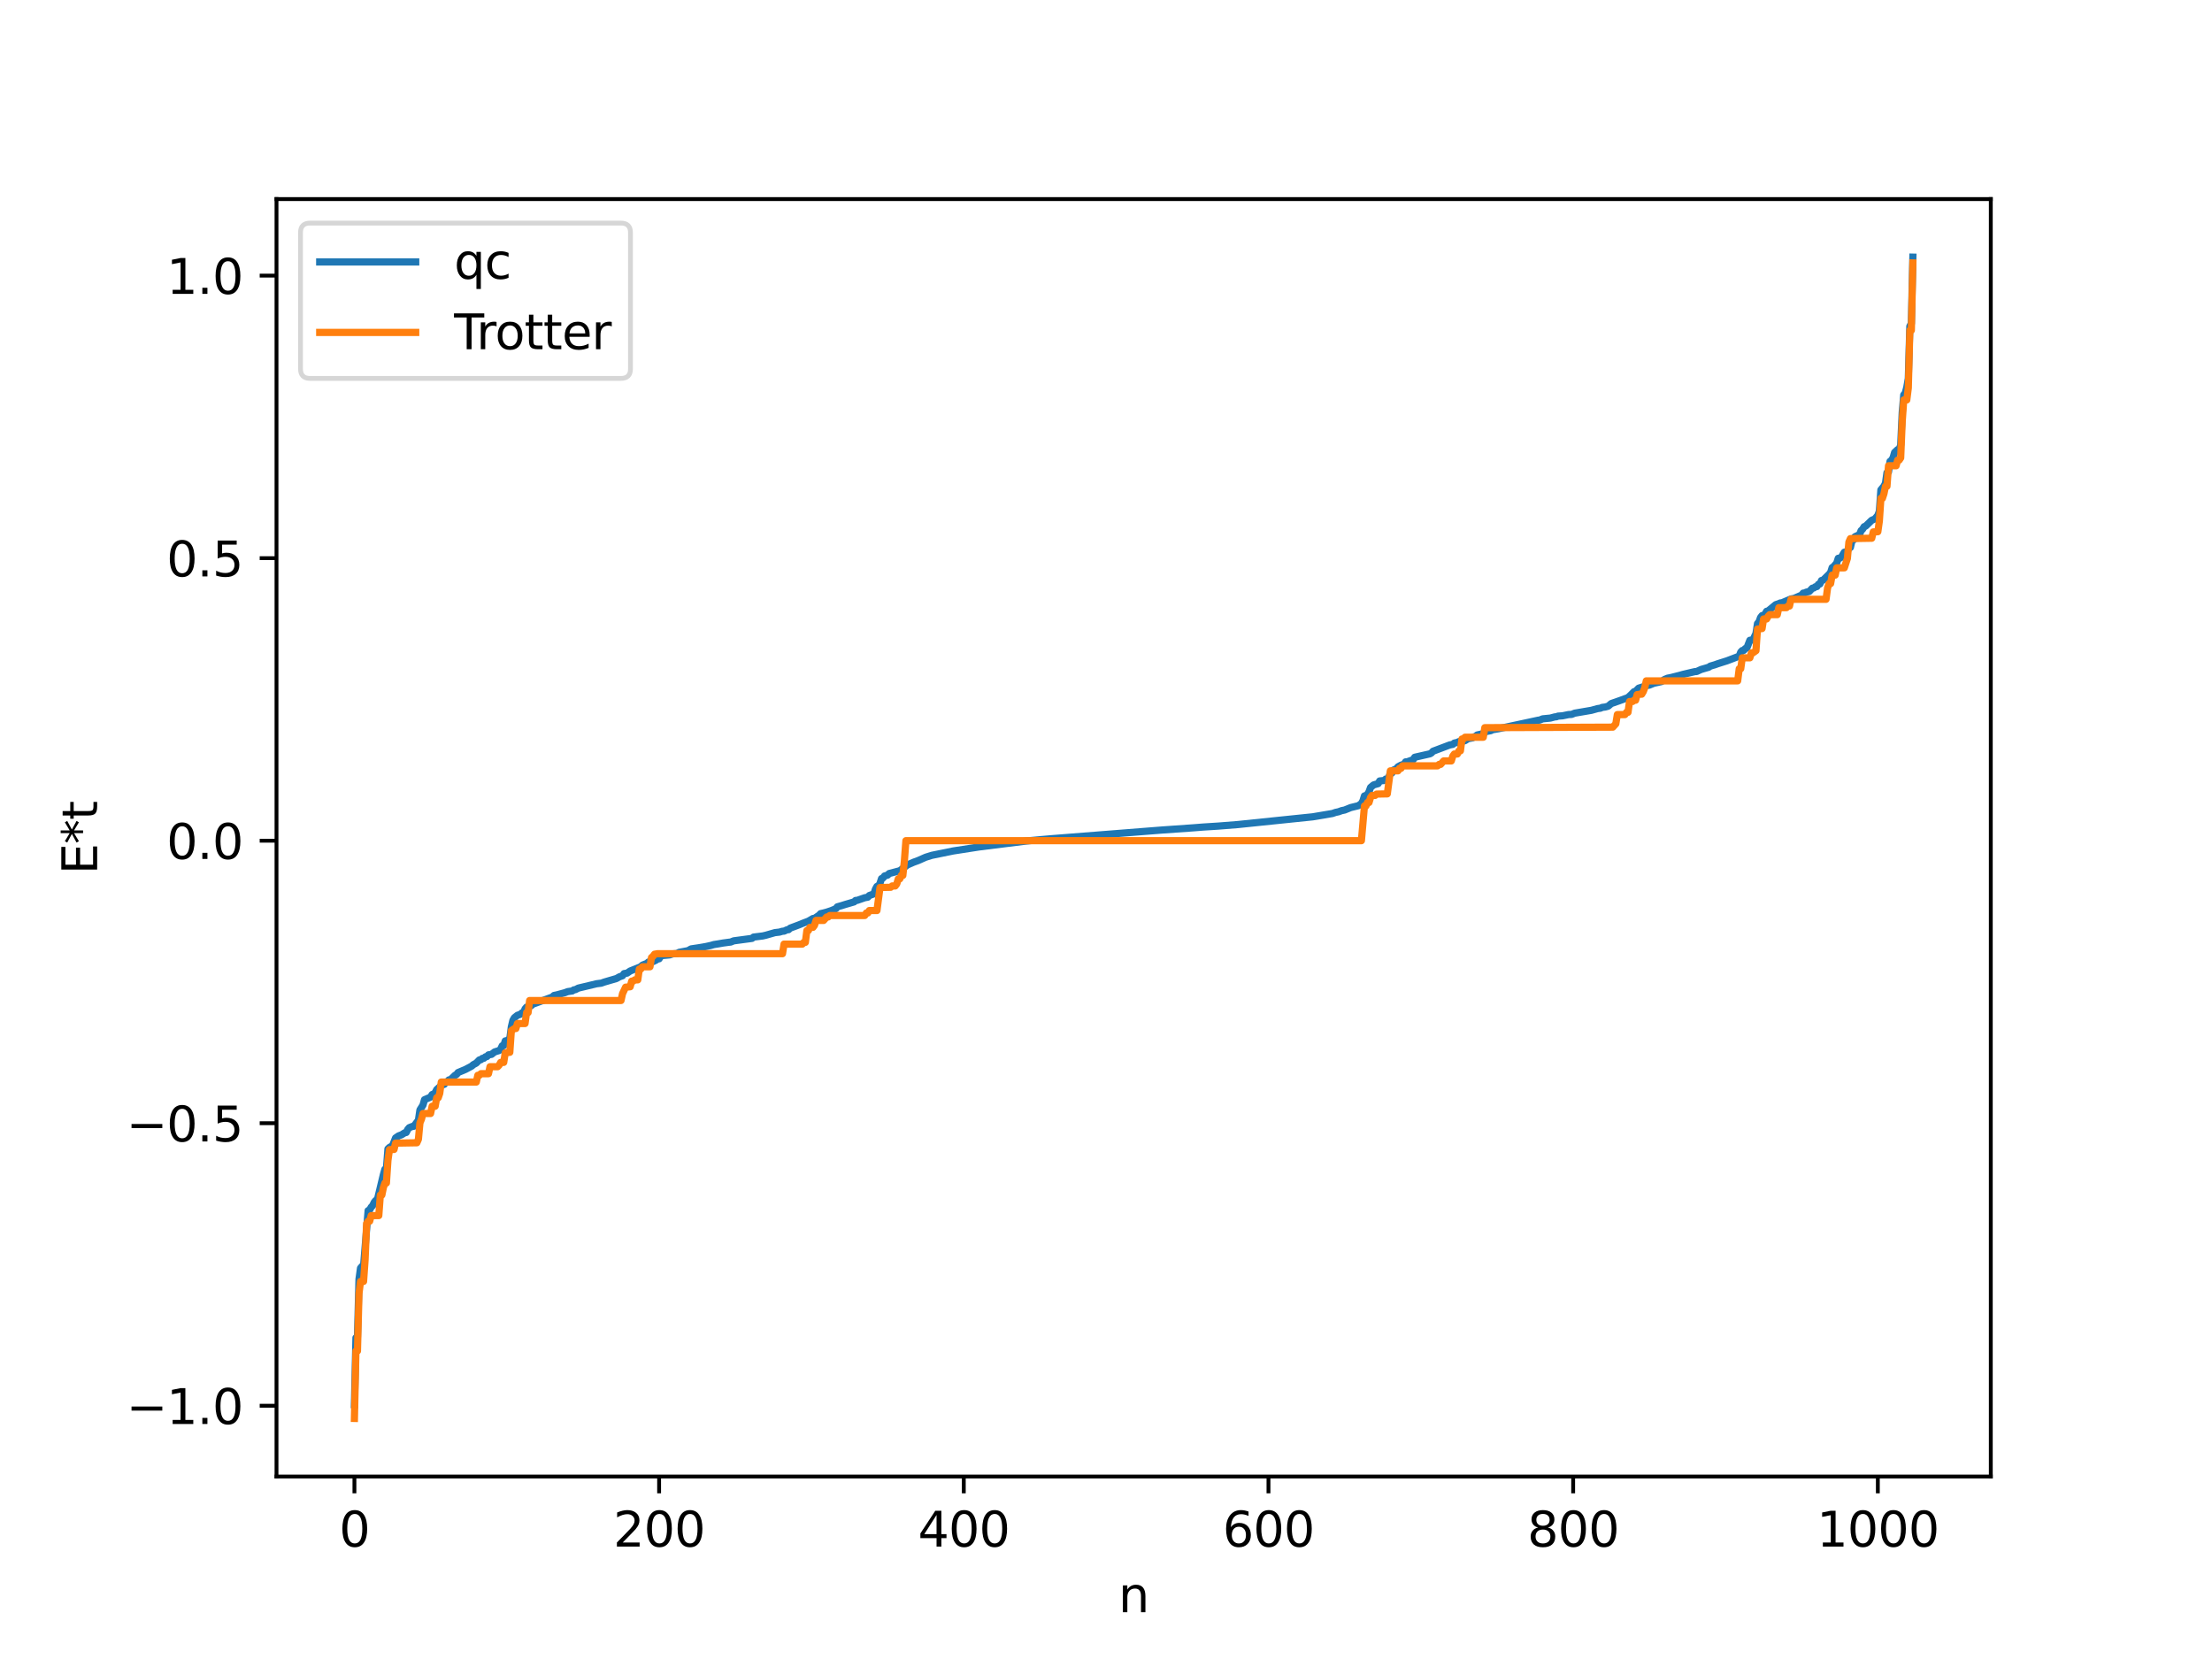 <?xml version="1.0" encoding="utf-8" standalone="no"?>
<!DOCTYPE svg PUBLIC "-//W3C//DTD SVG 1.1//EN"
  "http://www.w3.org/Graphics/SVG/1.1/DTD/svg11.dtd">
<svg xmlns:xlink="http://www.w3.org/1999/xlink" width="460.8pt" height="345.6pt" viewBox="0 0 460.8 345.6" xmlns="http://www.w3.org/2000/svg" version="1.1">
 <defs>
  <style type="text/css">*{stroke-linejoin: round; stroke-linecap: butt}</style>
 </defs>
 <g id="figure_1">
  <g id="patch_1">
   <path d="M 0 345.6 
L 460.8 345.6 
L 460.8 0 
L 0 0 
z
" style="fill: #ffffff"/>
  </g>
  <g id="axes_1">
   <g id="patch_2">
    <path d="M 57.6 307.584 
L 414.72 307.584 
L 414.72 41.472 
L 57.6 41.472 
z
" style="fill: #ffffff"/>
   </g>
   <g id="matplotlib.axis_1">
    <g id="xtick_1">
     <g id="line2d_1">
      <defs>
       <path id="m064db82269" d="M 0 0 
L 0 3.5 
" style="stroke: #000000; stroke-width: 0.8"/>
      </defs>
      <g>
       <use xlink:href="#m064db82269" x="73.833" y="307.584" style="stroke: #000000; stroke-width: 0.8"/>
      </g>
     </g>
     <g id="text_1">
      <!-- 0 -->
      <g transform="translate(70.651 322.182) scale(0.1 -0.1)">
       <defs>
        <path id="DejaVuSans-30" d="M 2034 4250 
Q 1547 4250 1301 3770 
Q 1056 3291 1056 2328 
Q 1056 1369 1301 889 
Q 1547 409 2034 409 
Q 2525 409 2770 889 
Q 3016 1369 3016 2328 
Q 3016 3291 2770 3770 
Q 2525 4250 2034 4250 
z
M 2034 4750 
Q 2819 4750 3233 4129 
Q 3647 3509 3647 2328 
Q 3647 1150 3233 529 
Q 2819 -91 2034 -91 
Q 1250 -91 836 529 
Q 422 1150 422 2328 
Q 422 3509 836 4129 
Q 1250 4750 2034 4750 
z
" transform="scale(0.016)"/>
       </defs>
       <use xlink:href="#DejaVuSans-30"/>
      </g>
     </g>
    </g>
    <g id="xtick_2">
     <g id="line2d_2">
      <g>
       <use xlink:href="#m064db82269" x="137.304" y="307.584" style="stroke: #000000; stroke-width: 0.8"/>
      </g>
     </g>
     <g id="text_2">
      <!-- 200 -->
      <g transform="translate(127.76 322.182) scale(0.1 -0.1)">
       <defs>
        <path id="DejaVuSans-32" d="M 1228 531 
L 3431 531 
L 3431 0 
L 469 0 
L 469 531 
Q 828 903 1448 1529 
Q 2069 2156 2228 2338 
Q 2531 2678 2651 2914 
Q 2772 3150 2772 3378 
Q 2772 3750 2511 3984 
Q 2250 4219 1831 4219 
Q 1534 4219 1204 4116 
Q 875 4013 500 3803 
L 500 4441 
Q 881 4594 1212 4672 
Q 1544 4750 1819 4750 
Q 2544 4750 2975 4387 
Q 3406 4025 3406 3419 
Q 3406 3131 3298 2873 
Q 3191 2616 2906 2266 
Q 2828 2175 2409 1742 
Q 1991 1309 1228 531 
z
" transform="scale(0.016)"/>
       </defs>
       <use xlink:href="#DejaVuSans-32"/>
       <use xlink:href="#DejaVuSans-30" x="63.623"/>
       <use xlink:href="#DejaVuSans-30" x="127.246"/>
      </g>
     </g>
    </g>
    <g id="xtick_3">
     <g id="line2d_3">
      <g>
       <use xlink:href="#m064db82269" x="200.775" y="307.584" style="stroke: #000000; stroke-width: 0.8"/>
      </g>
     </g>
     <g id="text_3">
      <!-- 400 -->
      <g transform="translate(191.231 322.182) scale(0.1 -0.1)">
       <defs>
        <path id="DejaVuSans-34" d="M 2419 4116 
L 825 1625 
L 2419 1625 
L 2419 4116 
z
M 2253 4666 
L 3047 4666 
L 3047 1625 
L 3713 1625 
L 3713 1100 
L 3047 1100 
L 3047 0 
L 2419 0 
L 2419 1100 
L 313 1100 
L 313 1709 
L 2253 4666 
z
" transform="scale(0.016)"/>
       </defs>
       <use xlink:href="#DejaVuSans-34"/>
       <use xlink:href="#DejaVuSans-30" x="63.623"/>
       <use xlink:href="#DejaVuSans-30" x="127.246"/>
      </g>
     </g>
    </g>
    <g id="xtick_4">
     <g id="line2d_4">
      <g>
       <use xlink:href="#m064db82269" x="264.246" y="307.584" style="stroke: #000000; stroke-width: 0.8"/>
      </g>
     </g>
     <g id="text_4">
      <!-- 600 -->
      <g transform="translate(254.702 322.182) scale(0.1 -0.1)">
       <defs>
        <path id="DejaVuSans-36" d="M 2113 2584 
Q 1688 2584 1439 2293 
Q 1191 2003 1191 1497 
Q 1191 994 1439 701 
Q 1688 409 2113 409 
Q 2538 409 2786 701 
Q 3034 994 3034 1497 
Q 3034 2003 2786 2293 
Q 2538 2584 2113 2584 
z
M 3366 4563 
L 3366 3988 
Q 3128 4100 2886 4159 
Q 2644 4219 2406 4219 
Q 1781 4219 1451 3797 
Q 1122 3375 1075 2522 
Q 1259 2794 1537 2939 
Q 1816 3084 2150 3084 
Q 2853 3084 3261 2657 
Q 3669 2231 3669 1497 
Q 3669 778 3244 343 
Q 2819 -91 2113 -91 
Q 1303 -91 875 529 
Q 447 1150 447 2328 
Q 447 3434 972 4092 
Q 1497 4750 2381 4750 
Q 2619 4750 2861 4703 
Q 3103 4656 3366 4563 
z
" transform="scale(0.016)"/>
       </defs>
       <use xlink:href="#DejaVuSans-36"/>
       <use xlink:href="#DejaVuSans-30" x="63.623"/>
       <use xlink:href="#DejaVuSans-30" x="127.246"/>
      </g>
     </g>
    </g>
    <g id="xtick_5">
     <g id="line2d_5">
      <g>
       <use xlink:href="#m064db82269" x="327.717" y="307.584" style="stroke: #000000; stroke-width: 0.8"/>
      </g>
     </g>
     <g id="text_5">
      <!-- 800 -->
      <g transform="translate(318.173 322.182) scale(0.1 -0.1)">
       <defs>
        <path id="DejaVuSans-38" d="M 2034 2216 
Q 1584 2216 1326 1975 
Q 1069 1734 1069 1313 
Q 1069 891 1326 650 
Q 1584 409 2034 409 
Q 2484 409 2743 651 
Q 3003 894 3003 1313 
Q 3003 1734 2745 1975 
Q 2488 2216 2034 2216 
z
M 1403 2484 
Q 997 2584 770 2862 
Q 544 3141 544 3541 
Q 544 4100 942 4425 
Q 1341 4750 2034 4750 
Q 2731 4750 3128 4425 
Q 3525 4100 3525 3541 
Q 3525 3141 3298 2862 
Q 3072 2584 2669 2484 
Q 3125 2378 3379 2068 
Q 3634 1759 3634 1313 
Q 3634 634 3220 271 
Q 2806 -91 2034 -91 
Q 1263 -91 848 271 
Q 434 634 434 1313 
Q 434 1759 690 2068 
Q 947 2378 1403 2484 
z
M 1172 3481 
Q 1172 3119 1398 2916 
Q 1625 2713 2034 2713 
Q 2441 2713 2670 2916 
Q 2900 3119 2900 3481 
Q 2900 3844 2670 4047 
Q 2441 4250 2034 4250 
Q 1625 4250 1398 4047 
Q 1172 3844 1172 3481 
z
" transform="scale(0.016)"/>
       </defs>
       <use xlink:href="#DejaVuSans-38"/>
       <use xlink:href="#DejaVuSans-30" x="63.623"/>
       <use xlink:href="#DejaVuSans-30" x="127.246"/>
      </g>
     </g>
    </g>
    <g id="xtick_6">
     <g id="line2d_6">
      <g>
       <use xlink:href="#m064db82269" x="391.188" y="307.584" style="stroke: #000000; stroke-width: 0.8"/>
      </g>
     </g>
     <g id="text_6">
      <!-- 1000 -->
      <g transform="translate(378.463 322.182) scale(0.1 -0.1)">
       <defs>
        <path id="DejaVuSans-31" d="M 794 531 
L 1825 531 
L 1825 4091 
L 703 3866 
L 703 4441 
L 1819 4666 
L 2450 4666 
L 2450 531 
L 3481 531 
L 3481 0 
L 794 0 
L 794 531 
z
" transform="scale(0.016)"/>
       </defs>
       <use xlink:href="#DejaVuSans-31"/>
       <use xlink:href="#DejaVuSans-30" x="63.623"/>
       <use xlink:href="#DejaVuSans-30" x="127.246"/>
       <use xlink:href="#DejaVuSans-30" x="190.869"/>
      </g>
     </g>
    </g>
    <g id="text_7">
     <!-- n -->
     <g transform="translate(232.991 335.861) scale(0.1 -0.1)">
      <defs>
       <path id="DejaVuSans-6e" d="M 3513 2113 
L 3513 0 
L 2938 0 
L 2938 2094 
Q 2938 2591 2744 2837 
Q 2550 3084 2163 3084 
Q 1697 3084 1428 2787 
Q 1159 2491 1159 1978 
L 1159 0 
L 581 0 
L 581 3500 
L 1159 3500 
L 1159 2956 
Q 1366 3272 1645 3428 
Q 1925 3584 2291 3584 
Q 2894 3584 3203 3211 
Q 3513 2838 3513 2113 
z
" transform="scale(0.016)"/>
      </defs>
      <use xlink:href="#DejaVuSans-6e"/>
     </g>
    </g>
   </g>
   <g id="matplotlib.axis_2">
    <g id="ytick_1">
     <g id="line2d_7">
      <defs>
       <path id="m98c5af3d5b" d="M 0 0 
L -3.5 0 
" style="stroke: #000000; stroke-width: 0.8"/>
      </defs>
      <g>
       <use xlink:href="#m98c5af3d5b" x="57.6" y="292.842" style="stroke: #000000; stroke-width: 0.8"/>
      </g>
     </g>
     <g id="text_8">
      <!-- −1.0 -->
      <g transform="translate(26.317 296.641) scale(0.1 -0.1)">
       <defs>
        <path id="DejaVuSans-2212" d="M 678 2272 
L 4684 2272 
L 4684 1741 
L 678 1741 
L 678 2272 
z
" transform="scale(0.016)"/>
        <path id="DejaVuSans-2e" d="M 684 794 
L 1344 794 
L 1344 0 
L 684 0 
L 684 794 
z
" transform="scale(0.016)"/>
       </defs>
       <use xlink:href="#DejaVuSans-2212"/>
       <use xlink:href="#DejaVuSans-31" x="83.789"/>
       <use xlink:href="#DejaVuSans-2e" x="147.412"/>
       <use xlink:href="#DejaVuSans-30" x="179.199"/>
      </g>
     </g>
    </g>
    <g id="ytick_2">
     <g id="line2d_8">
      <g>
       <use xlink:href="#m98c5af3d5b" x="57.6" y="233.986" style="stroke: #000000; stroke-width: 0.8"/>
      </g>
     </g>
     <g id="text_9">
      <!-- −0.5 -->
      <g transform="translate(26.317 237.785) scale(0.1 -0.1)">
       <defs>
        <path id="DejaVuSans-35" d="M 691 4666 
L 3169 4666 
L 3169 4134 
L 1269 4134 
L 1269 2991 
Q 1406 3038 1543 3061 
Q 1681 3084 1819 3084 
Q 2600 3084 3056 2656 
Q 3513 2228 3513 1497 
Q 3513 744 3044 326 
Q 2575 -91 1722 -91 
Q 1428 -91 1123 -41 
Q 819 9 494 109 
L 494 744 
Q 775 591 1075 516 
Q 1375 441 1709 441 
Q 2250 441 2565 725 
Q 2881 1009 2881 1497 
Q 2881 1984 2565 2268 
Q 2250 2553 1709 2553 
Q 1456 2553 1204 2497 
Q 953 2441 691 2322 
L 691 4666 
z
" transform="scale(0.016)"/>
       </defs>
       <use xlink:href="#DejaVuSans-2212"/>
       <use xlink:href="#DejaVuSans-30" x="83.789"/>
       <use xlink:href="#DejaVuSans-2e" x="147.412"/>
       <use xlink:href="#DejaVuSans-35" x="179.199"/>
      </g>
     </g>
    </g>
    <g id="ytick_3">
     <g id="line2d_9">
      <g>
       <use xlink:href="#m98c5af3d5b" x="57.6" y="175.13" style="stroke: #000000; stroke-width: 0.8"/>
      </g>
     </g>
     <g id="text_10">
      <!-- 0.0 -->
      <g transform="translate(34.697 178.929) scale(0.1 -0.1)">
       <use xlink:href="#DejaVuSans-30"/>
       <use xlink:href="#DejaVuSans-2e" x="63.623"/>
       <use xlink:href="#DejaVuSans-30" x="95.41"/>
      </g>
     </g>
    </g>
    <g id="ytick_4">
     <g id="line2d_10">
      <g>
       <use xlink:href="#m98c5af3d5b" x="57.6" y="116.274" style="stroke: #000000; stroke-width: 0.8"/>
      </g>
     </g>
     <g id="text_11">
      <!-- 0.5 -->
      <g transform="translate(34.697 120.073) scale(0.1 -0.1)">
       <use xlink:href="#DejaVuSans-30"/>
       <use xlink:href="#DejaVuSans-2e" x="63.623"/>
       <use xlink:href="#DejaVuSans-35" x="95.41"/>
      </g>
     </g>
    </g>
    <g id="ytick_5">
     <g id="line2d_11">
      <g>
       <use xlink:href="#m98c5af3d5b" x="57.6" y="57.418" style="stroke: #000000; stroke-width: 0.8"/>
      </g>
     </g>
     <g id="text_12">
      <!-- 1.0 -->
      <g transform="translate(34.697 61.217) scale(0.1 -0.1)">
       <use xlink:href="#DejaVuSans-31"/>
       <use xlink:href="#DejaVuSans-2e" x="63.623"/>
       <use xlink:href="#DejaVuSans-30" x="95.41"/>
      </g>
     </g>
    </g>
    <g id="text_13">
     <!-- E*t -->
     <g transform="translate(20.238 182.148) rotate(-90) scale(0.1 -0.1)">
      <defs>
       <path id="DejaVuSans-45" d="M 628 4666 
L 3578 4666 
L 3578 4134 
L 1259 4134 
L 1259 2753 
L 3481 2753 
L 3481 2222 
L 1259 2222 
L 1259 531 
L 3634 531 
L 3634 0 
L 628 0 
L 628 4666 
z
" transform="scale(0.016)"/>
       <path id="DejaVuSans-2a" d="M 3009 3897 
L 1888 3291 
L 3009 2681 
L 2828 2375 
L 1778 3009 
L 1778 1831 
L 1422 1831 
L 1422 3009 
L 372 2375 
L 191 2681 
L 1313 3291 
L 191 3897 
L 372 4206 
L 1422 3572 
L 1422 4750 
L 1778 4750 
L 1778 3572 
L 2828 4206 
L 3009 3897 
z
" transform="scale(0.016)"/>
       <path id="DejaVuSans-74" d="M 1172 4494 
L 1172 3500 
L 2356 3500 
L 2356 3053 
L 1172 3053 
L 1172 1153 
Q 1172 725 1289 603 
Q 1406 481 1766 481 
L 2356 481 
L 2356 0 
L 1766 0 
Q 1100 0 847 248 
Q 594 497 594 1153 
L 594 3053 
L 172 3053 
L 172 3500 
L 594 3500 
L 594 4494 
L 1172 4494 
z
" transform="scale(0.016)"/>
      </defs>
      <use xlink:href="#DejaVuSans-45"/>
      <use xlink:href="#DejaVuSans-2a" x="63.184"/>
      <use xlink:href="#DejaVuSans-74" x="113.184"/>
     </g>
    </g>
   </g>
   <g id="line2d_12">
    <path d="M 73.833 292.614 
L 74.15 278.685 
L 74.467 278.525 
L 74.785 266.485 
L 75.102 264.176 
L 75.42 263.798 
L 75.737 263.717 
L 76.689 252.19 
L 77.006 252.046 
L 77.324 251.479 
L 77.641 251.142 
L 77.958 250.465 
L 78.276 250.08 
L 78.593 250.003 
L 79.862 244.71 
L 80.18 243.582 
L 80.497 243.457 
L 80.815 239.338 
L 81.132 239.033 
L 81.767 238.677 
L 82.401 237.06 
L 83.036 236.626 
L 83.671 236.387 
L 84.305 235.985 
L 84.623 235.918 
L 84.94 235.281 
L 85.258 234.912 
L 85.892 234.66 
L 86.21 234.622 
L 87.162 233.358 
L 87.479 231.221 
L 88.114 230.214 
L 88.431 229.089 
L 89.7 228.547 
L 90.018 228.016 
L 90.335 227.891 
L 90.653 227.627 
L 90.97 226.99 
L 91.922 226.124 
L 92.557 225.878 
L 92.874 225.395 
L 93.191 225.361 
L 93.509 224.964 
L 93.826 224.938 
L 94.778 224.012 
L 95.096 223.848 
L 95.413 223.437 
L 97 222.764 
L 98.269 222.086 
L 98.586 221.803 
L 99.221 221.453 
L 99.856 220.805 
L 100.173 220.761 
L 100.491 220.477 
L 100.808 220.452 
L 101.125 220.156 
L 101.443 220.099 
L 101.76 219.747 
L 102.395 219.642 
L 103.029 219.141 
L 103.981 218.845 
L 104.299 218.539 
L 104.616 217.863 
L 104.934 217.812 
L 105.251 216.843 
L 105.568 216.816 
L 106.203 216.356 
L 106.52 213.924 
L 106.838 212.573 
L 107.155 212.017 
L 107.79 211.506 
L 108.424 211.293 
L 108.742 210.994 
L 109.059 210.985 
L 109.377 210.167 
L 109.694 209.804 
L 110.329 209.544 
L 110.646 209.514 
L 110.963 209.202 
L 115.089 207.689 
L 115.406 207.373 
L 116.041 207.239 
L 117.628 206.808 
L 118.262 206.572 
L 119.215 206.435 
L 119.532 206.205 
L 119.849 206.167 
L 120.484 205.84 
L 124.292 204.931 
L 125.244 204.811 
L 125.879 204.585 
L 128.418 203.843 
L 129.053 203.483 
L 129.687 203.265 
L 130.005 202.817 
L 130.639 202.716 
L 131.274 202.28 
L 133.496 201.389 
L 133.813 201.067 
L 134.765 200.692 
L 135.082 200.403 
L 136.034 200.323 
L 136.669 200.008 
L 136.986 199.758 
L 137.304 199.736 
L 137.621 199.247 
L 137.939 199.063 
L 139.525 198.916 
L 140.16 198.704 
L 141.112 198.624 
L 141.429 198.395 
L 143.334 198.037 
L 143.968 197.672 
L 145.555 197.435 
L 146.507 197.275 
L 147.142 197.16 
L 148.094 196.948 
L 148.729 196.765 
L 149.681 196.617 
L 150.633 196.449 
L 151.902 196.279 
L 152.22 196.246 
L 152.854 195.992 
L 156.662 195.482 
L 156.98 195.212 
L 158.884 194.978 
L 159.519 194.832 
L 161.423 194.285 
L 162.375 194.174 
L 163.01 193.989 
L 163.327 193.979 
L 163.962 193.683 
L 164.279 193.666 
L 164.596 193.354 
L 166.5 192.641 
L 167.135 192.376 
L 168.405 191.895 
L 169.357 191.337 
L 169.674 191.314 
L 170.626 190.668 
L 170.943 190.327 
L 171.578 190.183 
L 172.213 190.015 
L 173.165 189.698 
L 174.117 189.304 
L 174.434 188.908 
L 175.386 188.638 
L 176.021 188.435 
L 177.925 187.878 
L 178.243 187.578 
L 178.56 187.565 
L 180.147 187.015 
L 180.781 186.898 
L 181.099 186.548 
L 182.051 186.215 
L 182.368 185.237 
L 182.686 184.656 
L 183.003 184.576 
L 183.32 184.006 
L 183.638 183.027 
L 183.955 182.89 
L 184.272 182.479 
L 184.907 182.302 
L 185.224 181.972 
L 187.446 181.392 
L 189.033 180.179 
L 190.302 179.624 
L 191.254 179.277 
L 192.841 178.577 
L 194.11 178.18 
L 198.553 177.274 
L 203.948 176.435 
L 213.786 175.202 
L 214.739 175.105 
L 216.96 174.9 
L 218.864 174.732 
L 242.031 172.91 
L 248.696 172.443 
L 250.6 172.292 
L 253.773 172.091 
L 257.899 171.765 
L 273.449 170.16 
L 277.575 169.465 
L 278.21 169.242 
L 278.844 169.108 
L 279.479 168.874 
L 280.114 168.742 
L 281.383 168.231 
L 282.97 167.843 
L 283.605 167.393 
L 283.922 166.822 
L 284.239 165.8 
L 284.557 165.719 
L 284.874 165.465 
L 285.191 164.932 
L 285.509 164.043 
L 286.143 163.514 
L 287.096 163.244 
L 287.413 162.685 
L 288.365 162.588 
L 288.682 162.285 
L 289 162.267 
L 289.317 161.904 
L 289.634 161.057 
L 289.952 161.041 
L 290.269 160.427 
L 290.904 160.14 
L 291.221 159.741 
L 291.856 159.398 
L 292.491 159.205 
L 292.808 158.712 
L 293.125 158.702 
L 294.395 158.252 
L 294.712 157.753 
L 297.886 157.033 
L 298.203 156.847 
L 298.52 156.5 
L 302.011 155.183 
L 302.646 155.065 
L 302.963 154.794 
L 303.598 154.653 
L 303.915 154.485 
L 304.867 154.373 
L 305.185 154.295 
L 305.82 153.885 
L 306.772 153.709 
L 307.089 153.475 
L 307.406 153.4 
L 307.724 153.108 
L 308.993 152.83 
L 309.628 152.386 
L 310.58 152.205 
L 310.897 152.021 
L 312.167 151.811 
L 312.801 151.671 
L 320.418 150.036 
L 320.735 150.005 
L 321.37 149.748 
L 322.957 149.591 
L 323.909 149.336 
L 324.226 149.322 
L 324.543 149.183 
L 325.496 149.116 
L 326.765 148.856 
L 327.4 148.823 
L 328.034 148.568 
L 331.525 147.969 
L 332.795 147.615 
L 333.429 147.525 
L 333.747 147.365 
L 334.381 147.286 
L 335.016 147.112 
L 335.651 146.564 
L 337.238 146.011 
L 337.872 145.785 
L 339.142 145.316 
L 339.777 144.724 
L 340.411 144.085 
L 340.729 144.008 
L 341.363 143.359 
L 342.633 142.97 
L 343.267 142.768 
L 343.585 142.723 
L 344.537 142.333 
L 346.124 141.987 
L 346.758 141.536 
L 347.393 141.276 
L 348.028 141.156 
L 349.932 140.677 
L 350.567 140.495 
L 352.153 140.121 
L 353.105 139.904 
L 353.423 139.895 
L 354.375 139.46 
L 355.962 138.999 
L 356.279 138.767 
L 357.231 138.486 
L 357.866 138.259 
L 359.77 137.657 
L 362.309 136.689 
L 362.626 135.848 
L 362.943 135.515 
L 363.261 135.481 
L 363.578 135.103 
L 363.896 135.006 
L 364.53 133.382 
L 365.165 133.293 
L 365.8 131.981 
L 366.117 129.894 
L 366.434 129.539 
L 366.752 128.641 
L 367.069 128.24 
L 367.386 128.185 
L 367.704 127.886 
L 368.021 127.336 
L 368.339 127.265 
L 369.925 125.957 
L 370.56 125.751 
L 370.877 125.6 
L 371.195 125.577 
L 372.781 124.907 
L 373.099 124.77 
L 373.734 124.658 
L 375.32 123.963 
L 375.638 123.557 
L 375.955 123.531 
L 376.272 123.361 
L 376.907 123.217 
L 377.542 122.537 
L 377.859 122.48 
L 378.177 122.234 
L 378.494 122.194 
L 378.811 121.719 
L 379.129 121.648 
L 379.446 120.929 
L 379.763 120.874 
L 381.033 119.635 
L 381.35 119.25 
L 381.667 118.248 
L 381.985 118.034 
L 382.62 117.294 
L 382.937 116.3 
L 383.254 116.288 
L 383.572 116.095 
L 384.206 115.037 
L 384.841 114.886 
L 385.158 114.071 
L 385.476 114.039 
L 385.793 112.661 
L 386.11 112.493 
L 386.428 111.804 
L 387.38 111.358 
L 387.697 110.541 
L 388.015 110.242 
L 388.332 109.719 
L 388.649 109.603 
L 389.919 108.375 
L 390.553 108.119 
L 391.188 107.369 
L 391.505 106.496 
L 391.823 102.05 
L 392.458 101.289 
L 392.775 100.675 
L 393.092 98.456 
L 393.41 98.312 
L 393.727 96.114 
L 394.044 95.878 
L 394.362 95.343 
L 394.679 94.259 
L 395.314 93.666 
L 395.631 93.624 
L 395.948 92.72 
L 396.266 85.934 
L 396.583 82.266 
L 396.9 81.878 
L 397.218 80.672 
L 397.535 78.871 
L 397.853 67.975 
L 398.17 67.375 
L 398.487 53.568 
L 398.487 53.568 
" clip-path="url(#p5ed4989a0a)" style="fill: none; stroke: #1f77b4; stroke-width: 1.5; stroke-linecap: square"/>
   </g>
   <g id="line2d_13">
    <path d="M 73.833 295.488 
L 74.15 281.443 
L 74.467 281.443 
L 74.785 269.438 
L 75.102 266.945 
L 75.737 266.945 
L 76.054 262.453 
L 76.372 254.87 
L 76.689 254.405 
L 77.006 254.405 
L 77.324 253.231 
L 78.91 253.231 
L 79.228 248.953 
L 79.545 248.953 
L 79.862 247.405 
L 80.18 246.448 
L 80.497 246.448 
L 80.815 241.718 
L 81.132 239.491 
L 82.084 239.453 
L 82.401 238.135 
L 86.844 238.06 
L 87.162 237.338 
L 87.479 233.91 
L 87.796 233.153 
L 88.114 231.966 
L 89.7 231.966 
L 90.018 230.45 
L 90.653 230.45 
L 90.97 228.688 
L 91.287 228.688 
L 91.605 227.771 
L 91.922 225.411 
L 99.221 225.411 
L 99.539 224.005 
L 99.856 224.005 
L 100.173 223.672 
L 101.76 223.672 
L 102.077 222.214 
L 103.664 222.214 
L 103.981 221.886 
L 104.299 221.317 
L 104.934 221.317 
L 105.251 219.318 
L 106.203 219.218 
L 106.52 214.707 
L 107.155 214.261 
L 107.472 214.261 
L 107.79 213.222 
L 109.377 213.222 
L 109.694 210.942 
L 110.011 210.942 
L 110.329 208.424 
L 129.37 208.424 
L 129.687 206.992 
L 130.322 205.646 
L 131.274 205.561 
L 131.591 204.39 
L 131.909 204.39 
L 132.226 204.122 
L 132.861 204.122 
L 133.178 201.869 
L 133.496 201.869 
L 133.813 201.397 
L 135.4 201.397 
L 135.717 199.475 
L 136.034 199.215 
L 136.352 198.781 
L 136.986 198.672 
L 163.01 198.672 
L 163.327 196.677 
L 167.135 196.677 
L 167.453 196.313 
L 167.77 196.313 
L 168.087 193.844 
L 168.405 193.844 
L 168.722 193.185 
L 169.357 193.185 
L 169.674 192.76 
L 169.991 191.741 
L 171.578 191.741 
L 172.213 191.023 
L 172.53 191.023 
L 172.848 190.718 
L 180.147 190.718 
L 180.464 190.194 
L 180.781 190.194 
L 181.099 189.68 
L 182.686 189.68 
L 183.32 184.881 
L 185.542 184.838 
L 185.859 184.56 
L 186.494 184.56 
L 186.811 184.139 
L 187.129 183.083 
L 187.446 183.083 
L 187.763 182.369 
L 188.081 182.369 
L 188.398 179.385 
L 188.715 175.13 
L 283.605 175.13 
L 284.239 167.891 
L 284.557 167.891 
L 284.874 167.176 
L 285.191 167.176 
L 285.509 166.121 
L 285.826 165.7 
L 286.461 165.7 
L 286.778 165.421 
L 289 165.378 
L 289.634 160.58 
L 291.221 160.58 
L 291.539 160.065 
L 291.856 160.065 
L 292.173 159.541 
L 299.472 159.541 
L 299.79 159.236 
L 300.107 159.236 
L 300.742 158.518 
L 302.329 158.518 
L 302.646 157.5 
L 302.963 157.074 
L 303.598 157.074 
L 303.915 156.415 
L 304.233 156.415 
L 304.55 153.947 
L 304.867 153.947 
L 305.185 153.582 
L 308.993 153.582 
L 309.31 151.587 
L 335.968 151.478 
L 336.603 150.785 
L 336.92 148.863 
L 338.507 148.863 
L 338.824 148.391 
L 339.142 148.391 
L 339.459 146.137 
L 340.094 146.137 
L 340.411 145.869 
L 340.729 145.869 
L 341.046 144.699 
L 341.681 144.613 
L 341.998 144.613 
L 342.315 144.092 
L 342.633 143.267 
L 342.95 141.836 
L 361.991 141.836 
L 362.309 139.317 
L 362.626 139.317 
L 362.943 137.037 
L 364.53 137.037 
L 364.848 135.999 
L 365.165 135.999 
L 365.8 135.553 
L 366.117 131.042 
L 367.069 130.941 
L 367.386 128.942 
L 368.021 128.942 
L 368.339 128.374 
L 368.656 128.045 
L 370.243 128.045 
L 370.56 126.587 
L 372.147 126.587 
L 372.464 126.255 
L 372.781 126.255 
L 373.099 124.848 
L 380.398 124.848 
L 380.715 122.488 
L 381.033 121.571 
L 381.35 121.571 
L 381.667 119.81 
L 382.302 119.81 
L 382.62 118.293 
L 384.206 118.293 
L 384.841 116.349 
L 385.158 112.921 
L 385.476 112.199 
L 389.919 112.125 
L 390.236 110.807 
L 391.188 110.768 
L 391.505 108.542 
L 391.823 103.811 
L 392.14 103.811 
L 392.458 102.855 
L 392.775 101.306 
L 393.092 101.306 
L 393.41 97.028 
L 394.996 97.028 
L 395.314 95.855 
L 395.631 95.855 
L 395.948 95.389 
L 396.266 87.807 
L 396.583 83.315 
L 397.218 83.315 
L 397.535 80.821 
L 397.853 68.816 
L 398.17 68.816 
L 398.487 54.771 
L 398.487 54.771 
" clip-path="url(#p5ed4989a0a)" style="fill: none; stroke: #ff7f0e; stroke-width: 1.5; stroke-linecap: square"/>
   </g>
   <g id="patch_3">
    <path d="M 57.6 307.584 
L 57.6 41.472 
" style="fill: none; stroke: #000000; stroke-width: 0.8; stroke-linejoin: miter; stroke-linecap: square"/>
   </g>
   <g id="patch_4">
    <path d="M 414.72 307.584 
L 414.72 41.472 
" style="fill: none; stroke: #000000; stroke-width: 0.8; stroke-linejoin: miter; stroke-linecap: square"/>
   </g>
   <g id="patch_5">
    <path d="M 57.6 307.584 
L 414.72 307.584 
" style="fill: none; stroke: #000000; stroke-width: 0.8; stroke-linejoin: miter; stroke-linecap: square"/>
   </g>
   <g id="patch_6">
    <path d="M 57.6 41.472 
L 414.72 41.472 
" style="fill: none; stroke: #000000; stroke-width: 0.8; stroke-linejoin: miter; stroke-linecap: square"/>
   </g>
   <g id="legend_1">
    <g id="patch_7">
     <path d="M 64.6 78.828 
L 129.342 78.828 
Q 131.342 78.828 131.342 76.828 
L 131.342 48.472 
Q 131.342 46.472 129.342 46.472 
L 64.6 46.472 
Q 62.6 46.472 62.6 48.472 
L 62.6 76.828 
Q 62.6 78.828 64.6 78.828 
z
" style="fill: #ffffff; opacity: 0.8; stroke: #cccccc; stroke-linejoin: miter"/>
    </g>
    <g id="line2d_14">
     <path d="M 66.6 54.57 
L 76.6 54.57 
L 86.6 54.57 
" style="fill: none; stroke: #1f77b4; stroke-width: 1.5; stroke-linecap: square"/>
    </g>
    <g id="text_14">
     <!-- qc -->
     <g transform="translate(94.6 58.07) scale(0.1 -0.1)">
      <defs>
       <path id="DejaVuSans-71" d="M 947 1747 
Q 947 1113 1208 752 
Q 1469 391 1925 391 
Q 2381 391 2643 752 
Q 2906 1113 2906 1747 
Q 2906 2381 2643 2742 
Q 2381 3103 1925 3103 
Q 1469 3103 1208 2742 
Q 947 2381 947 1747 
z
M 2906 525 
Q 2725 213 2448 61 
Q 2172 -91 1784 -91 
Q 1150 -91 751 415 
Q 353 922 353 1747 
Q 353 2572 751 3078 
Q 1150 3584 1784 3584 
Q 2172 3584 2448 3432 
Q 2725 3281 2906 2969 
L 2906 3500 
L 3481 3500 
L 3481 -1331 
L 2906 -1331 
L 2906 525 
z
" transform="scale(0.016)"/>
       <path id="DejaVuSans-63" d="M 3122 3366 
L 3122 2828 
Q 2878 2963 2633 3030 
Q 2388 3097 2138 3097 
Q 1578 3097 1268 2742 
Q 959 2388 959 1747 
Q 959 1106 1268 751 
Q 1578 397 2138 397 
Q 2388 397 2633 464 
Q 2878 531 3122 666 
L 3122 134 
Q 2881 22 2623 -34 
Q 2366 -91 2075 -91 
Q 1284 -91 818 406 
Q 353 903 353 1747 
Q 353 2603 823 3093 
Q 1294 3584 2113 3584 
Q 2378 3584 2631 3529 
Q 2884 3475 3122 3366 
z
" transform="scale(0.016)"/>
      </defs>
      <use xlink:href="#DejaVuSans-71"/>
      <use xlink:href="#DejaVuSans-63" x="63.477"/>
     </g>
    </g>
    <g id="line2d_15">
     <path d="M 66.6 69.249 
L 76.6 69.249 
L 86.6 69.249 
" style="fill: none; stroke: #ff7f0e; stroke-width: 1.5; stroke-linecap: square"/>
    </g>
    <g id="text_15">
     <!-- Trotter -->
     <g transform="translate(94.6 72.749) scale(0.1 -0.1)">
      <defs>
       <path id="DejaVuSans-54" d="M -19 4666 
L 3928 4666 
L 3928 4134 
L 2272 4134 
L 2272 0 
L 1638 0 
L 1638 4134 
L -19 4134 
L -19 4666 
z
" transform="scale(0.016)"/>
       <path id="DejaVuSans-72" d="M 2631 2963 
Q 2534 3019 2420 3045 
Q 2306 3072 2169 3072 
Q 1681 3072 1420 2755 
Q 1159 2438 1159 1844 
L 1159 0 
L 581 0 
L 581 3500 
L 1159 3500 
L 1159 2956 
Q 1341 3275 1631 3429 
Q 1922 3584 2338 3584 
Q 2397 3584 2469 3576 
Q 2541 3569 2628 3553 
L 2631 2963 
z
" transform="scale(0.016)"/>
       <path id="DejaVuSans-6f" d="M 1959 3097 
Q 1497 3097 1228 2736 
Q 959 2375 959 1747 
Q 959 1119 1226 758 
Q 1494 397 1959 397 
Q 2419 397 2687 759 
Q 2956 1122 2956 1747 
Q 2956 2369 2687 2733 
Q 2419 3097 1959 3097 
z
M 1959 3584 
Q 2709 3584 3137 3096 
Q 3566 2609 3566 1747 
Q 3566 888 3137 398 
Q 2709 -91 1959 -91 
Q 1206 -91 779 398 
Q 353 888 353 1747 
Q 353 2609 779 3096 
Q 1206 3584 1959 3584 
z
" transform="scale(0.016)"/>
       <path id="DejaVuSans-65" d="M 3597 1894 
L 3597 1613 
L 953 1613 
Q 991 1019 1311 708 
Q 1631 397 2203 397 
Q 2534 397 2845 478 
Q 3156 559 3463 722 
L 3463 178 
Q 3153 47 2828 -22 
Q 2503 -91 2169 -91 
Q 1331 -91 842 396 
Q 353 884 353 1716 
Q 353 2575 817 3079 
Q 1281 3584 2069 3584 
Q 2775 3584 3186 3129 
Q 3597 2675 3597 1894 
z
M 3022 2063 
Q 3016 2534 2758 2815 
Q 2500 3097 2075 3097 
Q 1594 3097 1305 2825 
Q 1016 2553 972 2059 
L 3022 2063 
z
" transform="scale(0.016)"/>
      </defs>
      <use xlink:href="#DejaVuSans-54"/>
      <use xlink:href="#DejaVuSans-72" x="46.334"/>
      <use xlink:href="#DejaVuSans-6f" x="85.197"/>
      <use xlink:href="#DejaVuSans-74" x="146.379"/>
      <use xlink:href="#DejaVuSans-74" x="185.588"/>
      <use xlink:href="#DejaVuSans-65" x="224.797"/>
      <use xlink:href="#DejaVuSans-72" x="286.32"/>
     </g>
    </g>
   </g>
  </g>
 </g>
 <defs>
  <clipPath id="p5ed4989a0a">
   <rect x="57.6" y="41.472" width="357.12" height="266.112"/>
  </clipPath>
 </defs>
</svg>
